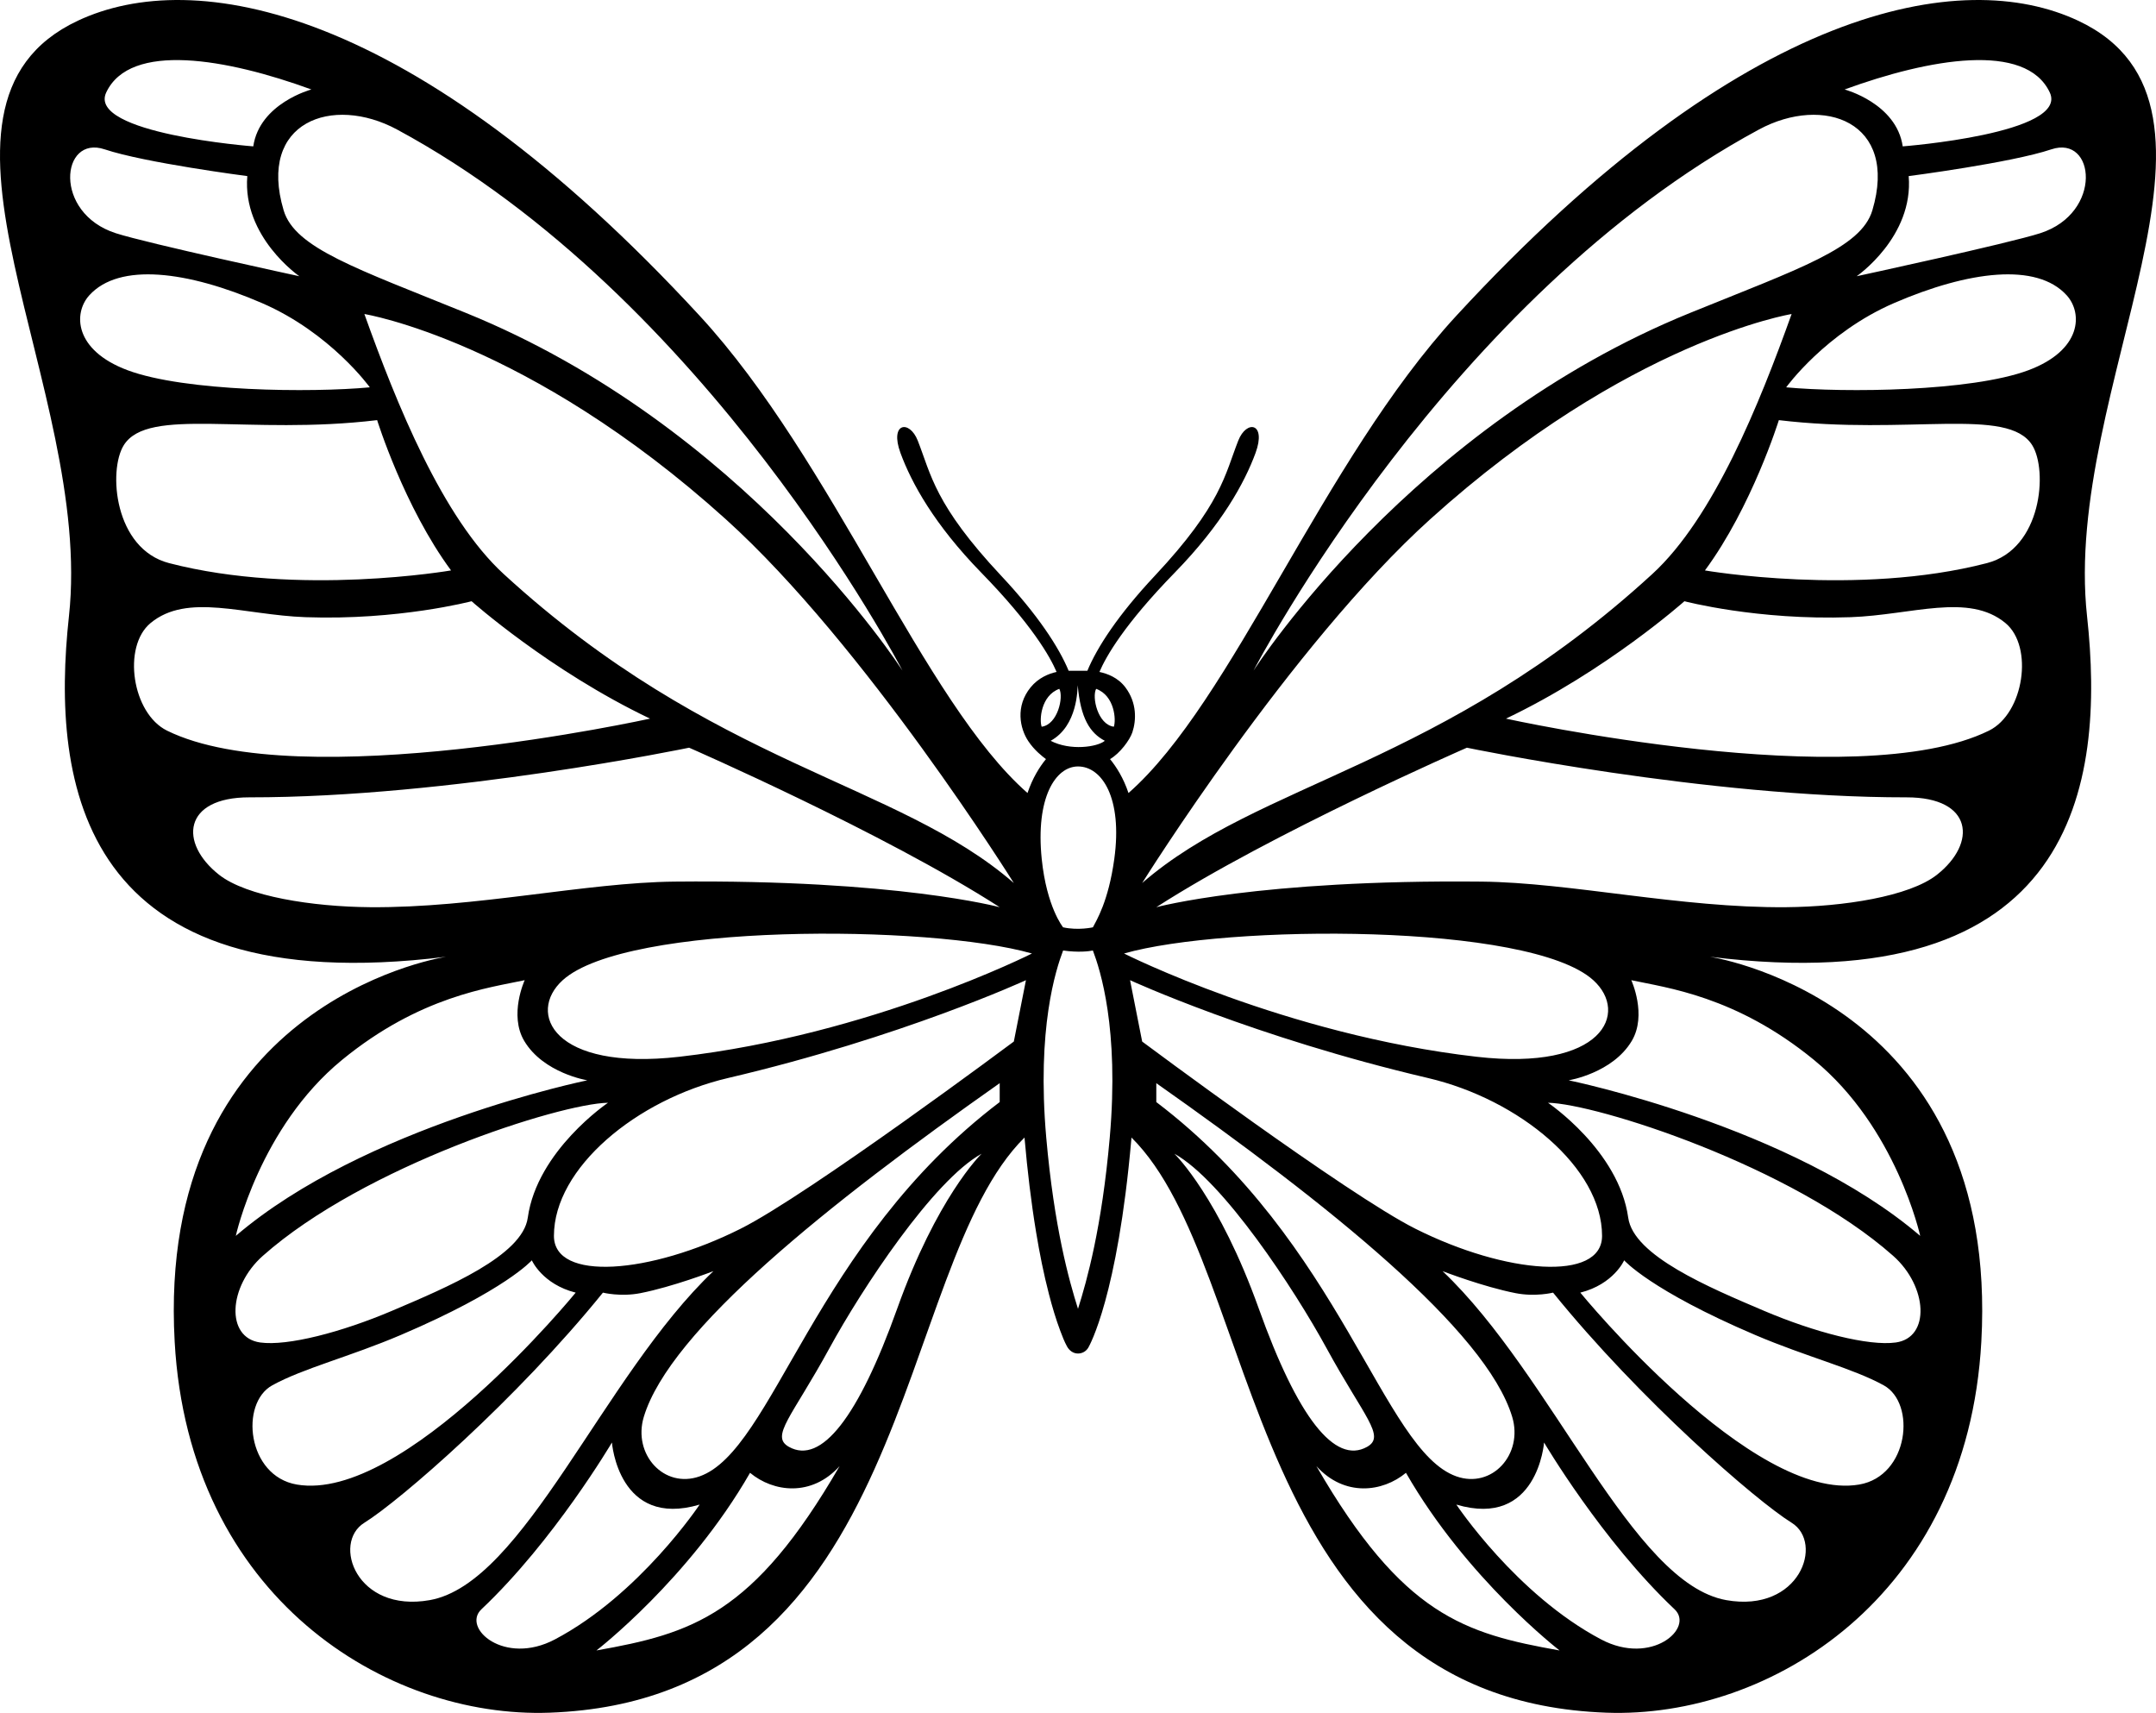 <?xml version="1.0" encoding="UTF-8" standalone="no"?>
<!-- Created with Inkscape (http://www.inkscape.org/) -->

<svg
   xmlns:dc="http://purl.org/dc/elements/1.1/"
   xmlns:cc="http://creativecommons.org/ns#"
   xmlns:rdf="http://www.w3.org/1999/02/22-rdf-syntax-ns#"
   xmlns:svg="http://www.w3.org/2000/svg"
   xmlns="http://www.w3.org/2000/svg"
   xmlns:sodipodi="http://sodipodi.sourceforge.net/DTD/sodipodi-0.dtd"
   xmlns:inkscape="http://www.inkscape.org/namespaces/inkscape"
   version="1.1"
   id="svg2"
   xml:space="preserve"
   width="6430.413"
   height="5108"
   viewBox="0 0 6430.413 5108"
   sodipodi:docname="vecteezy_set-of-butterflies-of-different-shapes_7783387-inkscape-editable.svg"
   inkscape:version="0.92.5 (2060ec1f9f, 2020-04-08)"><defs
     id="defs6" /><sodipodi:namedview
     pagecolor="#ffffff"
     bordercolor="#666666"
     borderopacity="1"
     objecttolerance="10"
     gridtolerance="10"
     guidetolerance="10"
     inkscape:pageopacity="0"
     inkscape:pageshadow="2"
     inkscape:window-width="1920"
     inkscape:window-height="1049"
     id="namedview4"
     showgrid="false"
     inkscape:zoom="0.092404072"
     inkscape:cx="4460.8024"
     inkscape:cy="3146.3845"
     inkscape:window-x="1366"
     inkscape:window-y="0"
     inkscape:window-maximized="1"
     inkscape:current-layer="layer1" /><g
     id="g10"
     inkscape:groupmode="layer"
     inkscape:label="ink_ext_XXXXXX"
     transform="matrix(1.333,0,0,-1.333,0,5108)"
     style="display:none" /><g
     inkscape:groupmode="layer"
     id="layer1"
     inkscape:label="ink_ext_XXXXXX 1"><path
       d="m 6050.013,1103.993 c -170.741,63.874 -548.359,67.397 -722.611,51.049 0,0 117.246,-163.009 322.348,-251.535 221.276,-95.509 424.919,-121.507 514.313,-22.881 48.051,52.982 45.644,163.561 -114.051,223.368 z m -123.874,575.276 c -386.573,100.358 -841.04,21.8 -841.04,21.8 140.009,-189.602 220.448,-448.198 220.448,-448.198 385.192,46.188 682.884,-41.273 755.591,74.632 47.104,75.232 28.878,309.231 -134.999,351.766 z m 6.036,499.57 c -395.173,194.869 -1440.566,-35.813 -1440.566,-35.813 299.427,-142.759 532.263,-350.105 532.263,-350.105 0,0 217.805,57.479 495.298,47.589 183.286,-6.454 352.33,-73.843 462.476,17.733 84.187,70.052 55.072,269.106 -49.471,320.597 z m -155.158,429.803 c -82.49,64.931 -279.663,95.237 -449.615,96.693 -315.129,2.734 -642.842,-73.563 -908.816,-76.293 -664.138,-6.707 -969.846,76.36 -969.846,76.36 343.786,-221.442 926.371,-475.707 926.371,-475.707 0,0 713.655,148.664 1311.445,148.065 198.04,-0.264 210.743,136.174 90.459,230.883 z m -366.73,552.146 c 245.854,201.437 316.825,524.692 316.825,524.692 -383.496,-327.907 -1048.43,-463.88 -1048.43,-463.88 0,0 130.738,-21.149 188.099,-117.372 46.315,-77.76 -1.341,-181.242 -1.341,-181.242 104.701,22.601 312.091,47.119 544.848,237.802 z m 243.96,842.638 c -81.268,11.295 -242.58,-30.507 -393.082,-94.507 -164.823,-70.119 -389.216,-164.362 -404.878,-277.533 -27.852,-200.439 -239.305,-342.866 -239.305,-342.866 143.481,2.521 726.634,188.012 1029.494,456.507 103.005,91.252 111.605,244.039 7.772,258.399 z m -109.001,423.613 c -319.508,54.828 -831.848,-572.293 -831.848,-572.293 99.691,-25.185 130.778,-96.361 130.778,-96.361 0,0 78.23,89.256 390.321,222.44 152.791,65.199 291.577,99.427 383.851,150.333 97.245,53.629 75.271,270.361 -73.101,295.881 z m -396.396,344.719 c -281.596,-49.707 -516.72,-668.385 -846.248,-981.08 3.708,1.401 121.231,46.654 217.923,65.665 59.294,11.563 111.605,-1.598 111.605,-1.598 258.833,319.811 606.153,620.931 711.486,686.198 97.166,60.15 24.223,269.495 -194.766,230.814 z m -373.357,117.16 c -253.231,-133.573 -431.823,-402.132 -431.823,-402.132 242.343,71.906 261.595,-185.093 261.595,-185.093 0,0 172.989,293.344 389.256,497.318 59.412,56.08 -68.525,169.333 -219.028,89.906 z m -849.313,-516.92 c 83.544,92.519 197.397,78.029 267.185,20.08 181.747,316.813 458.175,529.747 458.175,529.747 -284.279,-50.574 -467.88,-104.814 -725.36,-549.827 z m -423.546,-931.492 c 144.159,79.295 357.763,403.746 453.99,580.132 111.999,205.228 177.329,262.309 120.757,294.015 -96.298,53.96 -207.224,-88.59 -322.932,-412.188 -118.027,-330.037 -247.692,-457.97 -251.815,-461.959 z m -53.893,-210.4 c 511.946,360.335 983.535,736.761 1061.488,995.093 33.493,111.254 -59.886,215.185 -166.559,177.44 -220.251,-78.013 -340.18,-695.492 -894.929,-1116.186 z m -78.293,-307.12 c 0,0 370.185,170.346 888.562,291.762 273.548,64.063 519.244,268.692 519.244,470.732 0,137.038 -286.646,114.24 -556.722,-21.268 -202.814,-101.679 -814.924,-558.186 -814.924,-558.186 0,0 -15.161,-76.242 -36.16,-183.041 z m 1381.611,0 c 107.896,97.639 28.72,271.56 -348.188,228.362 -571.465,-65.602 -1051.369,-307.905 -1051.369,-307.905 303.72,-86.87 1210.433,-91.856 1399.557,79.544 z M 3323.463,2561.389 c -17.547,127.464 -53.629,183.957 -63.799,203.958 0,0 -43.667,10.04 -88.921,0 0,0 -48.985,-59.945 -63.732,-203.958 -18.684,-182.56 41.265,-275.75 108.196,-275.75 71.243,0 133.306,93.387 108.255,275.75 z m -13.559,831.012 c -23.52,267.824 -68.056,426.398 -94.696,510.664 -26.652,-84.266 -71.117,-242.907 -94.704,-510.664 -28.653,-326.719 28.905,-501.44 50.307,-557.933 45.186,6.521 78.494,2.331 88.787,0 21.465,56.694 78.96,231.348 50.307,557.933 z M 3106.878,2167.146 c -7.239,-18.999 -2.986,-92.704 52.639,-112.974 13.212,24.589 -4.852,106.401 -52.639,112.974 z m 107.534,-123.811 c 8.304,98.424 36.547,142.625 80.81,165.814 -22.266,18.613 -102.945,30.44 -161.557,0 81.544,-44.922 79.543,-156.641 80.747,-165.814 z m 54.891,10.837 c 55.696,20.27 59.949,93.975 52.705,112.974 -47.849,-6.572 -65.866,-88.384 -52.705,-112.974 z m 996.573,-505.957 c 590.413,-532.748 1077.742,-611.767 1077.742,-611.767 -96.14,268.704 -232.993,608.047 -415.411,775.261 -625.918,573.997 -1173.756,619.333 -1521.597,921.519 0,0 443.547,-709.919 859.266,-1085.013 z M 5246.411,386.117 c 192.32,-103.636 416.753,-23.473 338.01,241.159 -33.493,112.591 -217.016,173.187 -542.994,305.582 -830.389,337.091 -1293.286,1052.328 -1302.794,1067.142 9.843,-18.932 582.669,-1115.192 1507.777,-1613.883 z m 867.156,-110.461 c 57.676,122.69 -438.569,160.839 -438.569,160.839 -18.857,-128.726 -173.344,-169.676 -173.344,-169.676 252.955,-92.314 540.587,-142.692 611.913,8.837 z m -28.325,419.751 c -94.483,30.495 -547.609,128.332 -547.609,128.332 0,0 170.307,-117.365 155.158,-298.599 0,0 305.779,-39.608 425.55,-79.808 130.58,-43.79 154.527,189.519 -33.099,250.075 z M 2026.516,3151.348 c -376.892,43.198 -456.053,-130.722 -348.184,-228.362 189.144,-171.4 1095.85,-166.413 1399.569,-79.544 0,0 -479.904,242.304 -1051.385,307.905 z m 997.279,-45.32 c 0,0 -612.079,456.507 -814.916,558.186 -270.096,135.508 -556.734,158.306 -556.734,21.268 0,-202.041 245.708,-406.669 519.252,-470.732 518.373,-121.416 888.558,-291.762 888.558,-291.762 -20.999,106.8 -36.16,183.041 -36.16,183.041 z m -42.133,180.426 c -554.734,420.694 -674.69,1038.173 -894.933,1116.186 -106.677,37.746 -200.052,-66.186 -166.543,-177.44 77.946,-258.332 549.546,-634.759 1061.476,-995.093 z m -305.704,616.012 c -115.708,323.599 -226.63,466.148 -322.936,412.188 -56.56,-31.706 8.774,-88.787 120.761,-294.015 96.227,-176.386 309.838,-500.837 453.986,-580.132 -4.119,3.988 -133.788,131.922 -251.811,461.959 z m -897.067,1019.36 c 0,0 276.4,-212.934 458.159,-529.747 69.787,57.949 183.625,72.439 267.173,-20.08 -257.468,445.014 -441.094,499.253 -725.332,549.827 z m -343,-122.813 c 216.255,-203.974 389.256,-497.318 389.256,-497.318 0,0 19.264,256.999 261.583,185.093 0,0 -178.583,268.559 -431.783,402.132 -150.534,79.427 -278.468,-33.827 -219.055,-89.906 z m -349.111,-258.068 c 105.336,-65.266 452.66,-366.387 711.513,-686.198 0,0 52.303,13.161 111.585,1.598 96.693,-19.011 214.199,-64.264 217.919,-65.665 -329.504,312.695 -564.64,931.373 -846.228,981.08 -218.984,38.68 -291.956,-170.665 -194.79,-230.814 z M 885.141,4427.039 c -148.337,-25.52 -170.334,-242.252 -73.105,-295.881 92.31,-50.907 231.08,-85.134 383.867,-150.333 312.095,-133.184 390.321,-222.44 390.321,-222.44 0,0 31.095,71.176 130.789,96.361 0,0 -512.337,627.121 -831.872,572.293 z m -101.218,-682.012 c 302.856,-268.495 886.033,-453.986 1029.514,-456.507 0,0 -211.465,142.427 -239.321,342.866 -15.678,113.171 -240.039,207.414 -404.862,277.533 -150.53,64 -311.827,105.802 -393.106,94.507 -103.809,-14.36 -95.237,-167.147 7.776,-258.399 z m 236.197,-584.239 c 232.741,-190.683 440.158,-215.201 544.836,-237.802 0,0 -47.652,103.482 -1.333,181.242 57.349,96.223 188.083,117.372 188.083,117.372 0,0 -664.926,135.973 -1048.399,463.88 0,0 70.979,-323.255 316.813,-524.692 z m 82.873,-455.453 c -169.936,-1.456 -367.12,-31.761 -449.595,-96.693 -120.292,-94.708 -107.601,-231.147 90.451,-230.883 597.802,0.6 1311.441,-148.065 1311.441,-148.065 0,0 582.586,254.265 926.371,475.707 0,0 -305.704,-83.067 -969.837,-76.36 -265.974,2.73 -593.679,79.027 -908.832,76.293 z m -654.224,-847.092 c 110.121,-91.576 279.193,-24.187 462.487,-17.733 277.47,9.89 495.263,-47.589 495.263,-47.589 0,0 232.863,207.347 532.263,350.105 0,0 -1045.401,230.681 -1440.566,35.813 -104.543,-51.49 -133.652,-250.545 -49.447,-320.597 z m -79.487,-530.74 c 72.705,-115.905 370.377,-28.444 755.578,-74.632 0,0 80.415,258.596 220.444,448.198 0,0 -454.447,78.557 -841.044,-21.8 -163.887,-42.535 -182.097,-276.535 -134.977,-351.766 z M 266.338,880.626 c 89.388,-98.626 293.019,-72.628 514.327,22.881 205.094,88.526 322.329,251.535 322.329,251.535 -174.256,16.348 -551.878,12.825 -722.611,-51.049 C 220.68,1044.187 218.287,933.607 266.338,880.626 Z m 45.724,-435.294 c 119.76,40.2 425.539,79.808 425.539,79.808 -15.153,181.235 155.182,298.599 155.182,298.599 0,0 -453.118,-97.837 -547.624,-128.332 C 157.544,634.851 181.47,401.542 312.062,445.332 Z m 4.785,-169.675 c 71.311,-151.529 358.947,-101.151 611.89,-8.837 0,0 -154.452,40.949 -173.325,169.676 0,0 -496.252,-38.148 -438.566,-160.839 z M 1184.008,386.117 C 2109.117,884.808 2681.931,1981.067 2691.77,1999.999 2682.262,1985.186 2219.385,1269.949 1388.972,932.858 1062.983,800.463 879.492,739.867 845.995,627.276 767.24,362.644 991.673,282.481 1184.008,386.117 Z M 3023.795,2633.228 c -347.837,-302.185 -895.663,-347.521 -1521.585,-921.519 -182.426,-167.214 -319.267,-506.557 -415.431,-775.261 0,0 487.337,79.019 1077.765,611.767 415.703,375.093 859.25,1085.013 859.25,1085.013 z M 6198.149,61.717 C 5854.301,-99.634 5202.622,10.156 4343.671,941.576 3944.73,1374.16 3676.37,2092.455 3365.798,2364.867 c -15.149,-45.186 -36.413,-78.427 -55.029,-101.147 29.308,-16.881 58.947,-56.761 66.667,-80.092 11.626,-35.347 14.013,-87.453 -20.814,-133.776 -22.25,-29.639 -54.291,-41.08 -77.476,-46.066 19.465,-45.786 73.957,-141.678 224.957,-296.465 139.626,-143.161 207.745,-267.106 240.654,-356.559 33.091,-90.385 -26.72,-99.821 -51.573,-36.752 -39.813,101.016 -49.987,190.738 -248.694,402.819 -109.266,116.56 -172.133,213 -201.307,283.438 h -55.893 c -29.174,-70.438 -92.041,-166.879 -201.307,-283.438 -198.707,-212.081 -208.944,-301.803 -248.691,-402.819 -24.854,-63.069 -84.735,-53.633 -51.573,36.752 32.838,89.454 101.024,213.398 240.583,356.559 151,154.787 205.56,250.746 225.028,296.465 -23.252,4.987 -54.094,17.346 -77.547,46.066 -45.865,56.414 -31.974,122.481 -6.92,160.16 18.214,27.52 42.334,45.92 52.773,53.708 -18.613,22.719 -39.88,55.96 -55.025,101.147 C 2754.038,2092.455 2485.678,1374.16 2086.729,941.576 1227.806,10.156 576.103,-99.634 232.244,61.717 -311.459,316.921 280.028,1155.713 205.661,1837.374 c -54.896,502.707 33.162,1150.812 1124.558,1015.84 -39.478,6.438 -864.371,152.254 -809.275,1147.545 42.2,762.359 631.098,1124.359 1118.439,1106.612 1088.733,-39.667 1022.413,-1325.064 1416.32,-1715.172 0.201,2.119 0.335,4.186 0.533,6.375 8.107,92.251 18.869,184.292 33.963,275.679 10.293,62.398 22.585,124.533 38.547,185.748 9.571,36.89 20.4,73.571 33.825,109.265 5.838,15.48 11.894,31.359 19.934,45.987 6.785,12.226 18.281,21.067 32.704,21.067 12.23,0 24.12,-6.253 30.763,-17.615 3.531,-6.052 87.197,-153.651 128.198,-620.131 0.201,-2.189 0.335,-4.257 0.533,-6.375 393.907,390.108 327.587,1675.505 1416.335,1715.172 487.329,17.747 1076.243,-344.253 1118.415,-1106.612 C 5964.564,3005.468 5139.659,2859.652 5100.209,2853.214 6191.561,2988.185 6279.653,2340.081 6224.739,1837.374 6150.375,1155.713 6741.892,316.921 6198.149,61.717"
       style="fill:#000000;fill-opacity:1;fill-rule:nonzero;stroke:none;stroke-width:0.395"
       id="path16"
       inkscape:connector-curvature="0" /></g></svg>